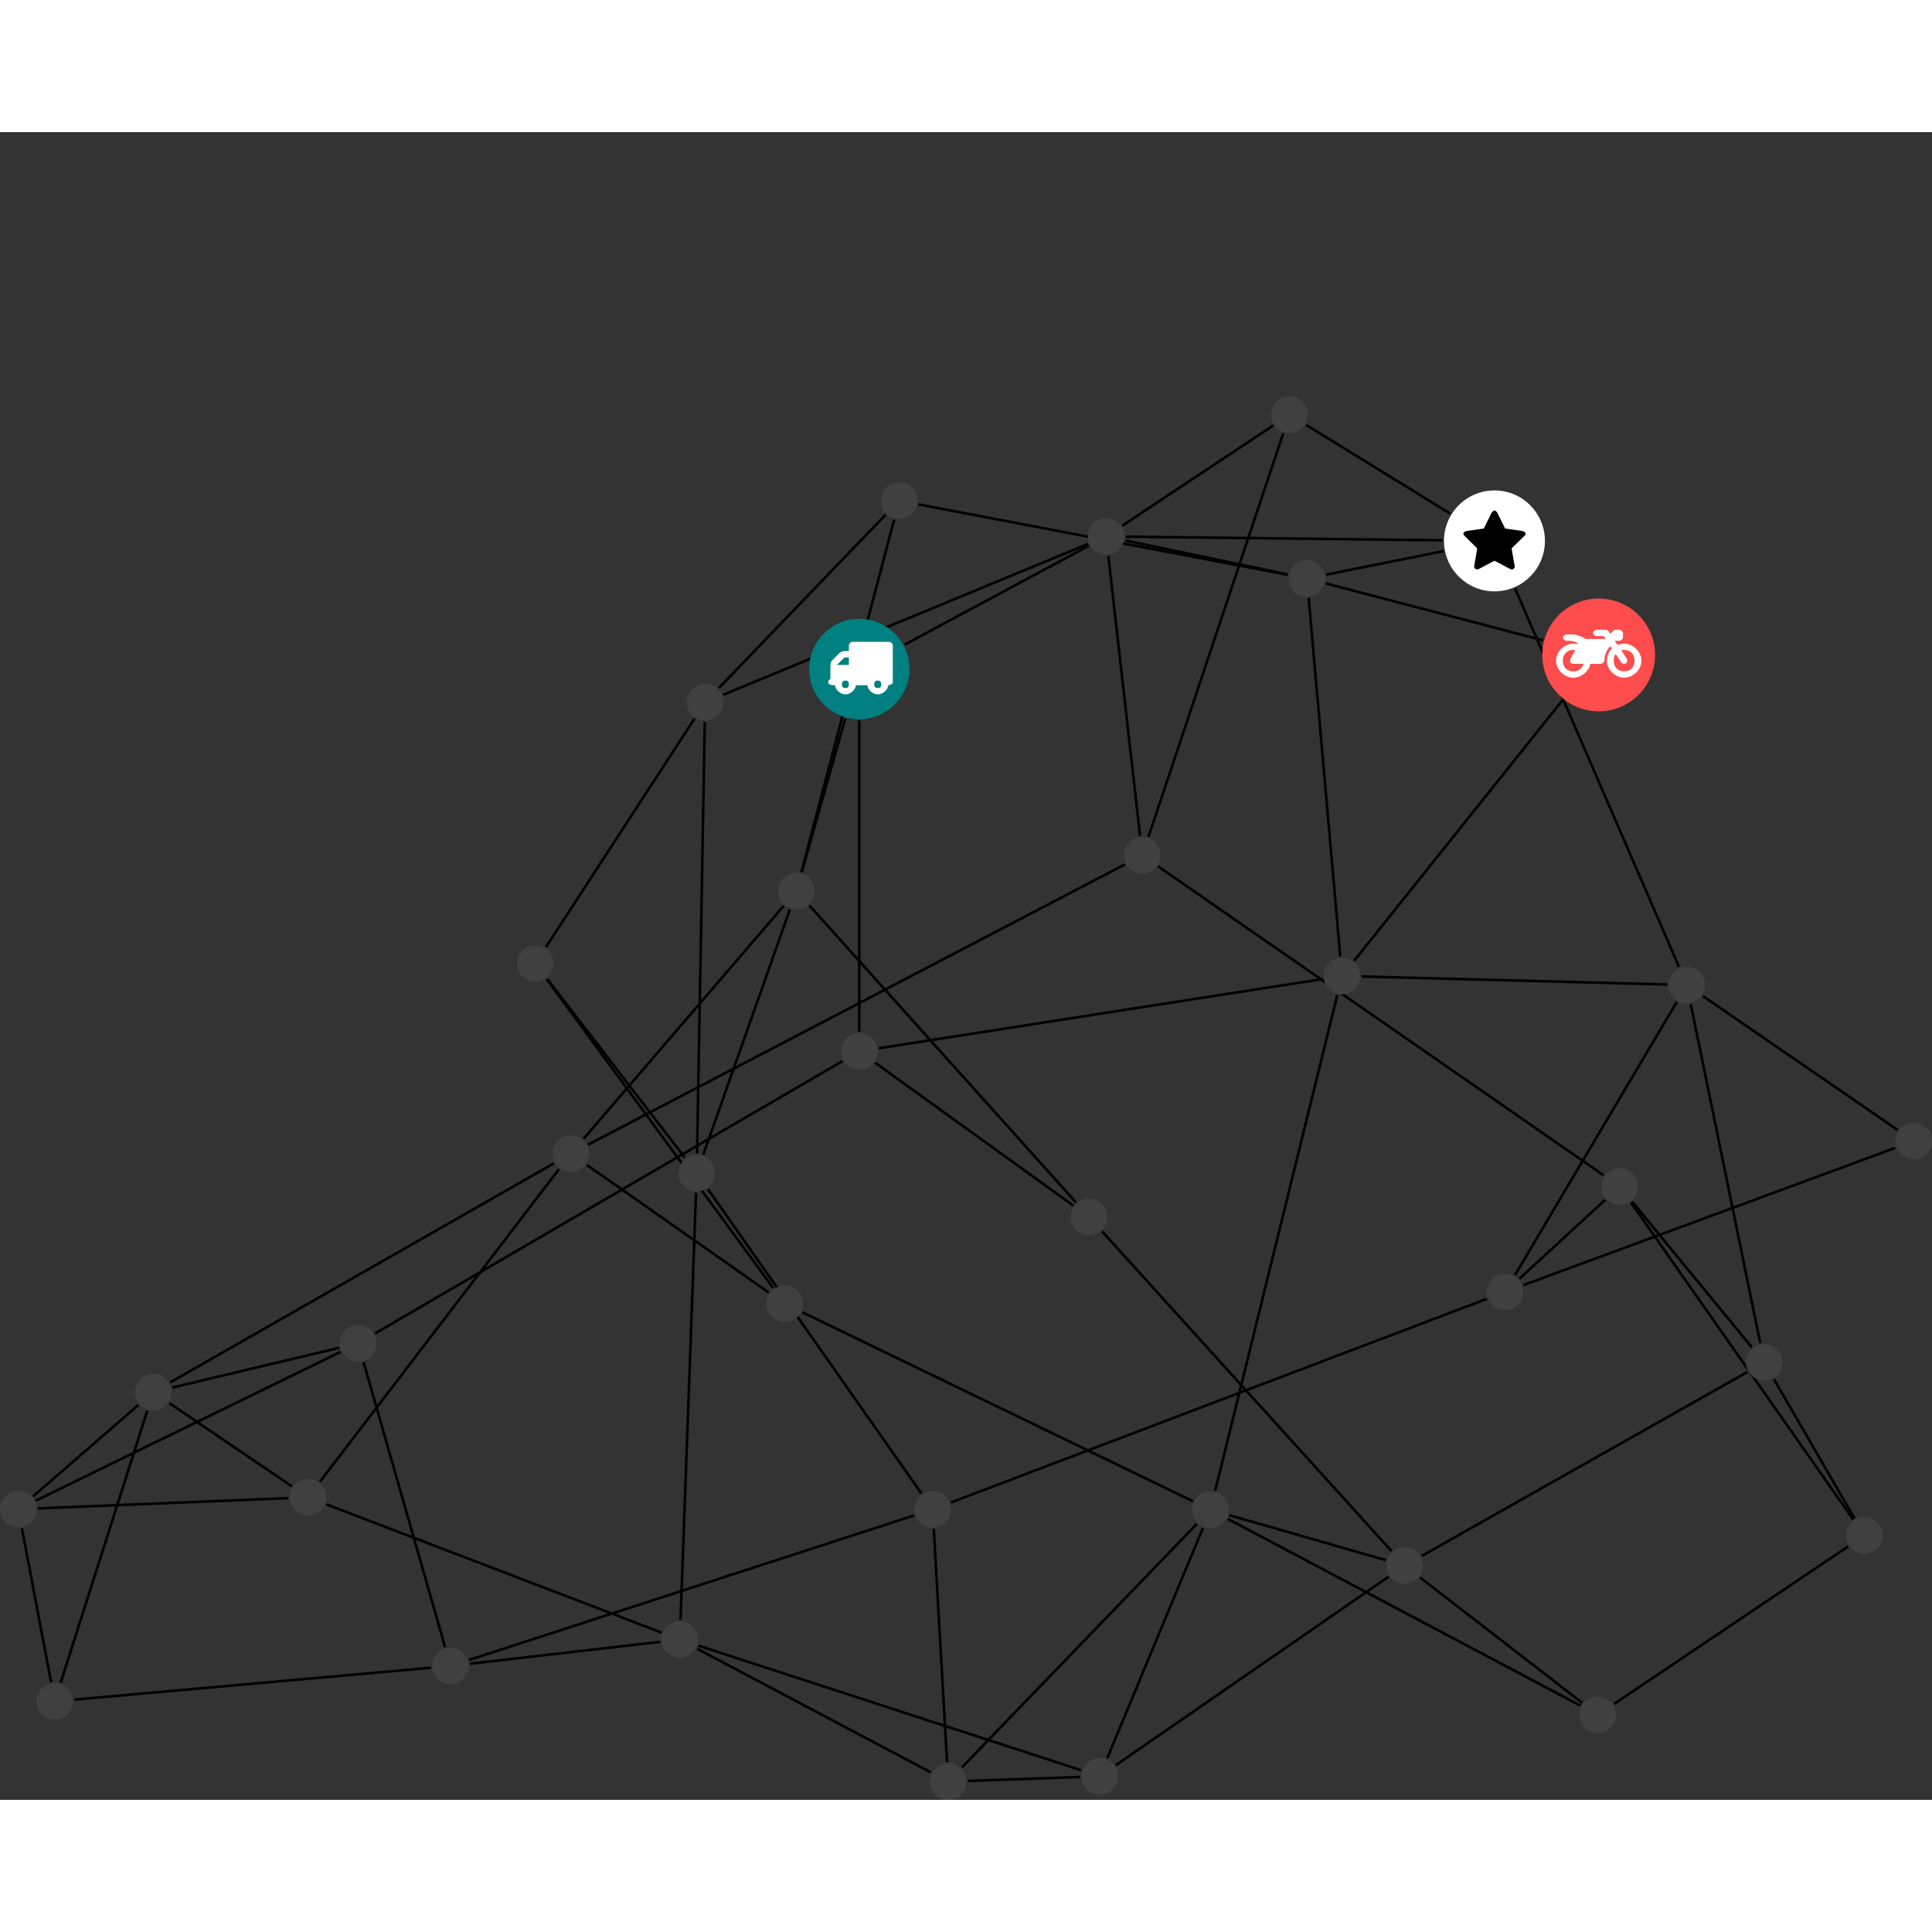 <?xml version="1.0" encoding="UTF-8"?>
<svg xmlns="http://www.w3.org/2000/svg" xmlns:xlink="http://www.w3.org/1999/xlink" width="297.614pt" height="297.614pt" viewBox="0.000 -40.706 297.614 256.907" version="1.1">
<rect x="0.000" y="-40.706" width="297.614" height="256.907" fill="#333333" stroke="none"/>
<defs>
<g>
<symbol overflow="visible" id="glyph0-0">
<path style="stroke:none;" d="M 1.422 -0.75 L 1.422 -7.922 L 3.562 -7.922 L 3.562 -0.891 L 1.422 -0.891 Z M 0.625 0 L 4.531 0 L 4.531 -8.812 L 0.438 -8.812 L 0.438 0 Z M 0.625 0 "/>
</symbol>
<symbol overflow="visible" id="glyph0-1">
<path style="stroke:none;" d="M 3.375 -0.844 C 3.375 -0.453 3.234 -0.266 2.844 -0.266 C 2.469 -0.266 2.297 -0.453 2.297 -0.844 C 2.297 -1.219 2.469 -1.422 2.844 -1.422 C 3.234 -1.422 3.375 -1.219 3.375 -0.844 Z M 1.594 -3.688 L 1.594 -3.859 C 1.594 -3.875 1.578 -3.875 1.594 -3.891 L 2.688 -4.969 C 2.703 -5 2.656 -4.984 2.688 -4.984 L 3.375 -4.984 L 3.375 -3.828 L 1.594 -3.828 Z M 8.359 -0.844 C 8.359 -0.453 8.219 -0.266 7.828 -0.266 C 7.453 -0.266 7.281 -0.453 7.281 -0.844 C 7.281 -1.219 7.453 -1.422 7.828 -1.422 C 8.219 -1.422 8.359 -1.219 8.359 -0.844 Z M 10.141 -6.891 C 10.141 -7.094 9.812 -7.391 9.609 -7.391 L 3.922 -7.391 C 3.719 -7.391 3.375 -7.094 3.375 -6.891 L 3.375 -5.969 L 2.672 -5.969 C 2.469 -5.969 2.078 -5.812 1.938 -5.672 L 0.844 -4.578 C 0.531 -4.266 0.531 -3.734 0.531 -3.328 L 0.531 -1.688 C 0.516 -1.688 0.172 -1.391 0.172 -1.203 C 0.172 -0.781 0.781 -0.703 1.062 -0.703 L 1.25 -0.703 C 1.25 -0.047 2.062 0.703 2.844 0.703 C 3.641 0.703 4.453 -0.047 4.453 -0.703 L 6.234 -0.703 C 6.234 -0.047 7.047 0.703 7.828 0.703 C 8.625 0.703 9.438 -0.047 9.438 -0.703 C 9.547 -0.703 10.141 -0.781 10.141 -1.203 Z M 10.141 -6.891 "/>
</symbol>
<symbol overflow="visible" id="glyph0-2">
<path style="stroke:none;" d="M 12.969 -2.906 C 12.844 -3.984 11.859 -5.016 10.781 -5.219 C 10.234 -5.328 9.703 -5.219 9.328 -5.031 L 8.875 -5.688 L 9.609 -5.688 C 9.812 -5.688 10.141 -5.984 10.141 -6.188 L 10.141 -6.891 C 10.141 -7.094 9.812 -7.391 9.609 -7.391 L 9.047 -7.391 C 8.969 -7.391 8.734 -7.312 8.656 -7.25 L 8.188 -6.766 L 7.891 -7.203 C 7.828 -7.281 7.594 -7.391 7.484 -7.391 L 6.078 -7.391 C 5.906 -7.391 5.547 -7.125 5.516 -6.953 C 5.484 -6.734 5.828 -6.406 6.047 -6.406 L 7.188 -6.406 L 7.484 -5.969 L 4.344 -5.969 C 4.141 -6.125 3.375 -6.672 2.141 -6.672 L 1.422 -6.672 C 1.219 -6.672 0.891 -6.375 0.891 -6.188 C 0.891 -5.984 1.219 -5.688 1.422 -5.688 L 1.781 -5.688 C 2.484 -5.688 2.906 -5.516 3.281 -5.188 L 3.25 -5.141 C 3.078 -5.188 2.797 -5.25 2.5 -5.25 C 1.109 -5.25 -0.172 -4 -0.172 -2.625 C -0.172 -1.25 1.109 0 2.5 0 C 3.75 0 4.953 -1.062 5.109 -2.141 L 6.766 -2.141 C 6.969 -2.141 7.281 -2.438 7.281 -2.625 C 7.281 -3.609 7.688 -4.391 8.219 -4.844 L 8.453 -4.5 C 7.969 -4.062 7.578 -3.203 7.672 -2.359 C 7.781 -1.172 8.969 -0.094 10.141 -0.016 C 11.703 0.094 13.156 -1.344 12.969 -2.906 Z M 2.5 -0.984 C 1.516 -0.984 0.875 -1.641 0.875 -2.625 C 0.875 -3.594 1.516 -4.281 2.5 -4.281 C 2.672 -4.281 2.844 -4.234 2.781 -4.25 L 2.047 -2.891 C 2 -2.781 2 -2.469 2.047 -2.359 C 2.125 -2.25 2.375 -2.141 2.5 -2.141 L 4.031 -2.141 C 3.891 -1.453 3.344 -0.984 2.5 -0.984 Z M 10.328 -0.984 C 9.344 -0.984 8.719 -1.641 8.719 -2.625 C 8.719 -3.109 8.859 -3.469 9.031 -3.641 L 9.906 -2.328 C 9.969 -2.219 10.203 -2.141 10.328 -2.141 C 10.391 -2.141 10.594 -2.188 10.641 -2.234 C 10.812 -2.344 10.844 -2.75 10.734 -2.922 L 9.875 -4.219 C 9.859 -4.219 10.094 -4.281 10.328 -4.281 C 11.297 -4.281 11.922 -3.594 11.922 -2.625 C 11.922 -1.641 11.297 -0.984 10.328 -0.984 Z M 10.328 -0.984 "/>
</symbol>
<symbol overflow="visible" id="glyph0-3">
<path style="stroke:none;" d="M 9.438 -5.078 C 9.438 -5.25 9.078 -5.453 8.938 -5.469 L 6.266 -5.859 L 5.078 -8.266 C 5.031 -8.375 4.75 -8.641 4.625 -8.641 C 4.5 -8.641 4.234 -8.375 4.172 -8.266 L 2.984 -5.859 L 0.312 -5.469 C 0.172 -5.453 -0.172 -5.25 -0.172 -5.078 C -0.172 -4.969 -0.062 -4.781 0.016 -4.719 L 1.969 -2.797 L 1.5 -0.062 C 1.5 -0.016 1.5 0.016 1.5 0.047 C 1.5 0.203 1.75 0.453 1.906 0.453 C 1.984 0.453 2.188 0.406 2.25 0.359 L 4.625 -0.891 L 7 0.359 C 7.062 0.406 7.266 0.453 7.344 0.453 C 7.5 0.453 7.75 0.203 7.75 0.047 C 7.75 0.016 7.75 -0.016 7.734 -0.062 L 7.266 -2.797 L 9.234 -4.719 C 9.297 -4.781 9.438 -4.969 9.438 -5.078 Z M 9.438 -5.078 "/>
</symbol>
</g>
<clipPath id="clip1">
  <path d="M 229 110 L 297.613 110 L 297.613 143 L 229 143 Z M 229 110 "/>
</clipPath>
<clipPath id="clip2">
  <path d="M 256 86 L 297.613 86 L 297.613 119 L 256 119 Z M 256 86 "/>
</clipPath>
<clipPath id="clip3">
  <path d="M 166 176 L 220 176 L 220 216.199 L 166 216.199 Z M 166 176 "/>
</clipPath>
<clipPath id="clip4">
  <path d="M 142 168 L 191 168 L 191 216.199 L 142 216.199 Z M 142 168 "/>
</clipPath>
<clipPath id="clip5">
  <path d="M 143 207 L 173 207 L 173 216.199 L 143 216.199 Z M 143 207 "/>
</clipPath>
<clipPath id="clip6">
  <path d="M 101 186 L 173 186 L 173 216.199 L 101 216.199 Z M 101 186 "/>
</clipPath>
<clipPath id="clip7">
  <path d="M 101 187 L 150 187 L 150 216.199 L 101 216.199 Z M 101 187 "/>
</clipPath>
<clipPath id="clip8">
  <path d="M 138 168 L 152 168 L 152 216.199 L 138 216.199 Z M 138 168 "/>
</clipPath>
<clipPath id="clip9">
  <path d="M 291 111 L 297.613 111 L 297.613 118 L 291 118 Z M 291 111 "/>
</clipPath>
<clipPath id="clip10">
  <path d="M 143 210 L 149 210 L 149 216.199 L 143 216.199 Z M 143 210 "/>
</clipPath>
</defs>
<g id="surface1">
<path style="fill:none;stroke-width:0.399;stroke-linecap:butt;stroke-linejoin:miter;stroke:rgb(0%,0%,0%);stroke-opacity:1;stroke-miterlimit:10;" d="M -0.001 -7.929 L -0.001 -55.87 " transform="matrix(1,0,0,-1,132.368,41.997)"/>
<path style="fill:none;stroke-width:0.399;stroke-linecap:butt;stroke-linejoin:miter;stroke:rgb(0%,0%,0%);stroke-opacity:1;stroke-miterlimit:10;" d="M 6.987 3.751 L 35.366 18.993 " transform="matrix(1,0,0,-1,132.368,41.997)"/>
<path style="fill:none;stroke-width:0.399;stroke-linecap:butt;stroke-linejoin:miter;stroke:rgb(0%,0%,0%);stroke-opacity:1;stroke-miterlimit:10;" d="M -2.161 -7.628 L -8.86 -31.292 " transform="matrix(1,0,0,-1,132.368,41.997)"/>
<path style="fill:none;stroke-width:0.399;stroke-linecap:butt;stroke-linejoin:miter;stroke:rgb(0%,0%,0%);stroke-opacity:1;stroke-miterlimit:10;" d="M 32.948 -82.648 L 2.448 -60.651 " transform="matrix(1,0,0,-1,132.368,41.997)"/>
<path style="fill:none;stroke-width:0.399;stroke-linecap:butt;stroke-linejoin:miter;stroke:rgb(0%,0%,0%);stroke-opacity:1;stroke-miterlimit:10;" d="M 37.421 -86.648 L 81.984 -135.878 " transform="matrix(1,0,0,-1,132.368,41.997)"/>
<path style="fill:none;stroke-width:0.399;stroke-linecap:butt;stroke-linejoin:miter;stroke:rgb(0%,0%,0%);stroke-opacity:1;stroke-miterlimit:10;" d="M 33.378 -82.167 L -7.669 -36.444 " transform="matrix(1,0,0,-1,132.368,41.997)"/>
<path style="fill:none;stroke-width:0.399;stroke-linecap:butt;stroke-linejoin:miter;stroke:rgb(0%,0%,0%);stroke-opacity:1;stroke-miterlimit:10;" d="M 2.984 -58.421 L 71.374 -47.757 " transform="matrix(1,0,0,-1,132.368,41.997)"/>
<path style="fill:none;stroke-width:0.399;stroke-linecap:butt;stroke-linejoin:miter;stroke:rgb(0%,0%,0%);stroke-opacity:1;stroke-miterlimit:10;" d="M -2.606 -60.405 L -74.587 -102.351 " transform="matrix(1,0,0,-1,132.368,41.997)"/>
<path style="fill:none;stroke-width:0.399;stroke-linecap:butt;stroke-linejoin:miter;stroke:rgb(0%,0%,0%);stroke-opacity:1;stroke-miterlimit:10;" d="M 108.355 -4.773 L 76.241 -44.937 " transform="matrix(1,0,0,-1,132.368,41.997)"/>
<path style="fill:none;stroke-width:0.399;stroke-linecap:butt;stroke-linejoin:miter;stroke:rgb(0%,0%,0%);stroke-opacity:1;stroke-miterlimit:10;" d="M 105.304 4.423 L 71.878 13.181 " transform="matrix(1,0,0,-1,132.368,41.997)"/>
<path style="fill:none;stroke-width:0.399;stroke-linecap:butt;stroke-linejoin:miter;stroke:rgb(0%,0%,0%);stroke-opacity:1;stroke-miterlimit:10;" d="M 74.093 -44.284 L 69.226 10.938 " transform="matrix(1,0,0,-1,132.368,41.997)"/>
<path style="fill:none;stroke-width:0.399;stroke-linecap:butt;stroke-linejoin:miter;stroke:rgb(0%,0%,0%);stroke-opacity:1;stroke-miterlimit:10;" d="M 77.374 -47.37 L 124.464 -48.597 " transform="matrix(1,0,0,-1,132.368,41.997)"/>
<path style="fill:none;stroke-width:0.399;stroke-linecap:butt;stroke-linejoin:miter;stroke:rgb(0%,0%,0%);stroke-opacity:1;stroke-miterlimit:10;" d="M 73.636 -50.222 L 54.827 -126.585 " transform="matrix(1,0,0,-1,132.368,41.997)"/>
<path style="fill:none;stroke-width:0.399;stroke-linecap:butt;stroke-linejoin:miter;stroke:rgb(0%,0%,0%);stroke-opacity:1;stroke-miterlimit:10;" d="M 65.995 14.509 L 9.101 25.364 " transform="matrix(1,0,0,-1,132.368,41.997)"/>
<path style="fill:none;stroke-width:0.399;stroke-linecap:butt;stroke-linejoin:miter;stroke:rgb(0%,0%,0%);stroke-opacity:1;stroke-miterlimit:10;" d="M 71.917 14.536 L 90.027 18.169 " transform="matrix(1,0,0,-1,132.368,41.997)"/>
<path style="fill:none;stroke-width:0.399;stroke-linecap:butt;stroke-linejoin:miter;stroke:rgb(0%,0%,0%);stroke-opacity:1;stroke-miterlimit:10;" d="M 66.007 14.563 L 40.98 19.802 " transform="matrix(1,0,0,-1,132.368,41.997)"/>
<path style="fill:none;stroke-width:0.399;stroke-linecap:butt;stroke-linejoin:miter;stroke:rgb(0%,0%,0%);stroke-opacity:1;stroke-miterlimit:10;" d="M 4.046 23.755 L -21.649 -2.948 " transform="matrix(1,0,0,-1,132.368,41.997)"/>
<path style="fill:none;stroke-width:0.399;stroke-linecap:butt;stroke-linejoin:miter;stroke:rgb(0%,0%,0%);stroke-opacity:1;stroke-miterlimit:10;" d="M 5.37 23.009 L -8.915 -31.28 " transform="matrix(1,0,0,-1,132.368,41.997)"/>
<path style="fill:none;stroke-width:0.399;stroke-linecap:butt;stroke-linejoin:miter;stroke:rgb(0%,0%,0%);stroke-opacity:1;stroke-miterlimit:10;" d="M 91.054 23.919 L 68.839 37.599 " transform="matrix(1,0,0,-1,132.368,41.997)"/>
<path style="fill:none;stroke-width:0.399;stroke-linecap:butt;stroke-linejoin:miter;stroke:rgb(0%,0%,0%);stroke-opacity:1;stroke-miterlimit:10;" d="M 89.87 19.825 L 41.042 20.384 " transform="matrix(1,0,0,-1,132.368,41.997)"/>
<path style="fill:none;stroke-width:0.399;stroke-linecap:butt;stroke-linejoin:miter;stroke:rgb(0%,0%,0%);stroke-opacity:1;stroke-miterlimit:10;" d="M 101.015 12.415 L 126.28 -45.905 " transform="matrix(1,0,0,-1,132.368,41.997)"/>
<path style="fill:none;stroke-width:0.399;stroke-linecap:butt;stroke-linejoin:miter;stroke:rgb(0%,0%,0%);stroke-opacity:1;stroke-miterlimit:10;" d="M 63.753 37.509 L 40.538 22.091 " transform="matrix(1,0,0,-1,132.368,41.997)"/>
<path style="fill:none;stroke-width:0.399;stroke-linecap:butt;stroke-linejoin:miter;stroke:rgb(0%,0%,0%);stroke-opacity:1;stroke-miterlimit:10;" d="M 65.312 36.317 L 44.546 -25.843 " transform="matrix(1,0,0,-1,132.368,41.997)"/>
<path style="fill:none;stroke-width:0.399;stroke-linecap:butt;stroke-linejoin:miter;stroke:rgb(0%,0%,0%);stroke-opacity:1;stroke-miterlimit:10;" d="M 38.366 17.419 L 43.253 -25.706 " transform="matrix(1,0,0,-1,132.368,41.997)"/>
<path style="fill:none;stroke-width:0.399;stroke-linecap:butt;stroke-linejoin:miter;stroke:rgb(0%,0%,0%);stroke-opacity:1;stroke-miterlimit:10;" d="M 35.237 19.267 L -20.954 -3.968 " transform="matrix(1,0,0,-1,132.368,41.997)"/>
<path style="fill:none;stroke-width:0.399;stroke-linecap:butt;stroke-linejoin:miter;stroke:rgb(0%,0%,0%);stroke-opacity:1;stroke-miterlimit:10;" d="M 46.069 -30.425 L 114.655 -77.991 " transform="matrix(1,0,0,-1,132.368,41.997)"/>
<path style="fill:none;stroke-width:0.399;stroke-linecap:butt;stroke-linejoin:miter;stroke:rgb(0%,0%,0%);stroke-opacity:1;stroke-miterlimit:10;" d="M 40.917 -30.101 L -41.763 -73.265 " transform="matrix(1,0,0,-1,132.368,41.997)"/>
<g clip-path="url(#clip1)" clip-rule="nonzero">
<path style="fill:none;stroke-width:0.399;stroke-linecap:butt;stroke-linejoin:miter;stroke:rgb(0%,0%,0%);stroke-opacity:1;stroke-miterlimit:10;" d="M 159.597 -73.761 L 102.3 -94.913 " transform="matrix(1,0,0,-1,132.368,41.997)"/>
</g>
<g clip-path="url(#clip2)" clip-rule="nonzero">
<path style="fill:none;stroke-width:0.399;stroke-linecap:butt;stroke-linejoin:miter;stroke:rgb(0%,0%,0%);stroke-opacity:1;stroke-miterlimit:10;" d="M 159.945 -71.007 L 129.964 -50.386 " transform="matrix(1,0,0,-1,132.368,41.997)"/>
</g>
<path style="fill:none;stroke-width:0.399;stroke-linecap:butt;stroke-linejoin:miter;stroke:rgb(0%,0%,0%);stroke-opacity:1;stroke-miterlimit:10;" d="M 101.007 -93.362 L 125.941 -51.273 " transform="matrix(1,0,0,-1,132.368,41.997)"/>
<path style="fill:none;stroke-width:0.399;stroke-linecap:butt;stroke-linejoin:miter;stroke:rgb(0%,0%,0%);stroke-opacity:1;stroke-miterlimit:10;" d="M 101.691 -93.917 L 114.917 -81.753 " transform="matrix(1,0,0,-1,132.368,41.997)"/>
<path style="fill:none;stroke-width:0.399;stroke-linecap:butt;stroke-linejoin:miter;stroke:rgb(0%,0%,0%);stroke-opacity:1;stroke-miterlimit:10;" d="M 96.648 -97.03 L 14.12 -128.39 " transform="matrix(1,0,0,-1,132.368,41.997)"/>
<path style="fill:none;stroke-width:0.399;stroke-linecap:butt;stroke-linejoin:miter;stroke:rgb(0%,0%,0%);stroke-opacity:1;stroke-miterlimit:10;" d="M 128.085 -51.632 L 138.796 -103.862 " transform="matrix(1,0,0,-1,132.368,41.997)"/>
<path style="fill:none;stroke-width:0.399;stroke-linecap:butt;stroke-linejoin:miter;stroke:rgb(0%,0%,0%);stroke-opacity:1;stroke-miterlimit:10;" d="M 118.87 -82.183 L 153.101 -131.007 " transform="matrix(1,0,0,-1,132.368,41.997)"/>
<path style="fill:none;stroke-width:0.399;stroke-linecap:butt;stroke-linejoin:miter;stroke:rgb(0%,0%,0%);stroke-opacity:1;stroke-miterlimit:10;" d="M 119.05 -82.042 L 137.487 -104.487 " transform="matrix(1,0,0,-1,132.368,41.997)"/>
<path style="fill:none;stroke-width:0.399;stroke-linecap:butt;stroke-linejoin:miter;stroke:rgb(0%,0%,0%);stroke-opacity:1;stroke-miterlimit:10;" d="M 153.323 -130.866 L 140.917 -109.429 " transform="matrix(1,0,0,-1,132.368,41.997)"/>
<path style="fill:none;stroke-width:0.399;stroke-linecap:butt;stroke-linejoin:miter;stroke:rgb(0%,0%,0%);stroke-opacity:1;stroke-miterlimit:10;" d="M 152.331 -135.163 L 116.265 -159.425 " transform="matrix(1,0,0,-1,132.368,41.997)"/>
<path style="fill:none;stroke-width:0.399;stroke-linecap:butt;stroke-linejoin:miter;stroke:rgb(0%,0%,0%);stroke-opacity:1;stroke-miterlimit:10;" d="M 136.777 -108.304 L 86.636 -136.632 " transform="matrix(1,0,0,-1,132.368,41.997)"/>
<path style="fill:none;stroke-width:0.399;stroke-linecap:butt;stroke-linejoin:miter;stroke:rgb(0%,0%,0%);stroke-opacity:1;stroke-miterlimit:10;" d="M 111.374 -159.265 L 86.398 -139.96 " transform="matrix(1,0,0,-1,132.368,41.997)"/>
<path style="fill:none;stroke-width:0.399;stroke-linecap:butt;stroke-linejoin:miter;stroke:rgb(0%,0%,0%);stroke-opacity:1;stroke-miterlimit:10;" d="M 111.097 -159.694 L 56.773 -130.929 " transform="matrix(1,0,0,-1,132.368,41.997)"/>
<path style="fill:none;stroke-width:0.399;stroke-linecap:butt;stroke-linejoin:miter;stroke:rgb(0%,0%,0%);stroke-opacity:1;stroke-miterlimit:10;" d="M 81.109 -137.28 L 57.003 -130.351 " transform="matrix(1,0,0,-1,132.368,41.997)"/>
<g clip-path="url(#clip3)" clip-rule="nonzero">
<path style="fill:none;stroke-width:0.399;stroke-linecap:butt;stroke-linejoin:miter;stroke:rgb(0%,0%,0%);stroke-opacity:1;stroke-miterlimit:10;" d="M 81.527 -139.831 L 39.523 -168.858 " transform="matrix(1,0,0,-1,132.368,41.997)"/>
</g>
<path style="fill:none;stroke-width:0.399;stroke-linecap:butt;stroke-linejoin:miter;stroke:rgb(0%,0%,0%);stroke-opacity:1;stroke-miterlimit:10;" d="M 52.944 -132.304 L 38.198 -167.788 " transform="matrix(1,0,0,-1,132.368,41.997)"/>
<g clip-path="url(#clip4)" clip-rule="nonzero">
<path style="fill:none;stroke-width:0.399;stroke-linecap:butt;stroke-linejoin:miter;stroke:rgb(0%,0%,0%);stroke-opacity:1;stroke-miterlimit:10;" d="M 52.007 -131.687 L 15.792 -169.218 " transform="matrix(1,0,0,-1,132.368,41.997)"/>
</g>
<path style="fill:none;stroke-width:0.399;stroke-linecap:butt;stroke-linejoin:miter;stroke:rgb(0%,0%,0%);stroke-opacity:1;stroke-miterlimit:10;" d="M 51.386 -128.202 L -8.759 -99.093 " transform="matrix(1,0,0,-1,132.368,41.997)"/>
<g clip-path="url(#clip5)" clip-rule="nonzero">
<path style="fill:none;stroke-width:0.399;stroke-linecap:butt;stroke-linejoin:miter;stroke:rgb(0%,0%,0%);stroke-opacity:1;stroke-miterlimit:10;" d="M 34.027 -170.679 L 16.71 -171.284 " transform="matrix(1,0,0,-1,132.368,41.997)"/>
</g>
<g clip-path="url(#clip6)" clip-rule="nonzero">
<path style="fill:none;stroke-width:0.399;stroke-linecap:butt;stroke-linejoin:miter;stroke:rgb(0%,0%,0%);stroke-opacity:1;stroke-miterlimit:10;" d="M 34.171 -169.64 L -24.778 -150.448 " transform="matrix(1,0,0,-1,132.368,41.997)"/>
</g>
<g clip-path="url(#clip7)" clip-rule="nonzero">
<path style="fill:none;stroke-width:0.399;stroke-linecap:butt;stroke-linejoin:miter;stroke:rgb(0%,0%,0%);stroke-opacity:1;stroke-miterlimit:10;" d="M 11.027 -169.976 L -24.977 -150.925 " transform="matrix(1,0,0,-1,132.368,41.997)"/>
</g>
<g clip-path="url(#clip8)" clip-rule="nonzero">
<path style="fill:none;stroke-width:0.399;stroke-linecap:butt;stroke-linejoin:miter;stroke:rgb(0%,0%,0%);stroke-opacity:1;stroke-miterlimit:10;" d="M 13.523 -168.374 L 11.472 -132.476 " transform="matrix(1,0,0,-1,132.368,41.997)"/>
</g>
<path style="fill:none;stroke-width:0.399;stroke-linecap:butt;stroke-linejoin:miter;stroke:rgb(0%,0%,0%);stroke-opacity:1;stroke-miterlimit:10;" d="M -30.645 -149.858 L -59.973 -153.233 " transform="matrix(1,0,0,-1,132.368,41.997)"/>
<path style="fill:none;stroke-width:0.399;stroke-linecap:butt;stroke-linejoin:miter;stroke:rgb(0%,0%,0%);stroke-opacity:1;stroke-miterlimit:10;" d="M -30.466 -148.437 L -82.095 -128.675 " transform="matrix(1,0,0,-1,132.368,41.997)"/>
<path style="fill:none;stroke-width:0.399;stroke-linecap:butt;stroke-linejoin:miter;stroke:rgb(0%,0%,0%);stroke-opacity:1;stroke-miterlimit:10;" d="M -27.536 -146.499 L -25.149 -80.667 " transform="matrix(1,0,0,-1,132.368,41.997)"/>
<path style="fill:none;stroke-width:0.399;stroke-linecap:butt;stroke-linejoin:miter;stroke:rgb(0%,0%,0%);stroke-opacity:1;stroke-miterlimit:10;" d="M 8.429 -130.394 L -60.098 -152.644 " transform="matrix(1,0,0,-1,132.368,41.997)"/>
<path style="fill:none;stroke-width:0.399;stroke-linecap:butt;stroke-linejoin:miter;stroke:rgb(0%,0%,0%);stroke-opacity:1;stroke-miterlimit:10;" d="M 9.566 -126.991 L -23.309 -80.124 " transform="matrix(1,0,0,-1,132.368,41.997)"/>
<path style="fill:none;stroke-width:0.399;stroke-linecap:butt;stroke-linejoin:miter;stroke:rgb(0%,0%,0%);stroke-opacity:1;stroke-miterlimit:10;" d="M -65.977 -153.847 L -120.93 -158.761 " transform="matrix(1,0,0,-1,132.368,41.997)"/>
<path style="fill:none;stroke-width:0.399;stroke-linecap:butt;stroke-linejoin:miter;stroke:rgb(0%,0%,0%);stroke-opacity:1;stroke-miterlimit:10;" d="M -63.802 -150.675 L -76.364 -106.773 " transform="matrix(1,0,0,-1,132.368,41.997)"/>
<path style="fill:none;stroke-width:0.399;stroke-linecap:butt;stroke-linejoin:miter;stroke:rgb(0%,0%,0%);stroke-opacity:1;stroke-miterlimit:10;" d="M -124.501 -156.062 L -128.989 -132.394 " transform="matrix(1,0,0,-1,132.368,41.997)"/>
<path style="fill:none;stroke-width:0.399;stroke-linecap:butt;stroke-linejoin:miter;stroke:rgb(0%,0%,0%);stroke-opacity:1;stroke-miterlimit:10;" d="M -123.02 -156.151 L -109.684 -114.269 " transform="matrix(1,0,0,-1,132.368,41.997)"/>
<path style="fill:none;stroke-width:0.399;stroke-linecap:butt;stroke-linejoin:miter;stroke:rgb(0%,0%,0%);stroke-opacity:1;stroke-miterlimit:10;" d="M -79.907 -105.194 L -126.841 -128.105 " transform="matrix(1,0,0,-1,132.368,41.997)"/>
<path style="fill:none;stroke-width:0.399;stroke-linecap:butt;stroke-linejoin:miter;stroke:rgb(0%,0%,0%);stroke-opacity:1;stroke-miterlimit:10;" d="M -80.134 -104.569 L -105.833 -110.694 " transform="matrix(1,0,0,-1,132.368,41.997)"/>
<path style="fill:none;stroke-width:0.399;stroke-linecap:butt;stroke-linejoin:miter;stroke:rgb(0%,0%,0%);stroke-opacity:1;stroke-miterlimit:10;" d="M -127.274 -127.452 L -111.048 -113.374 " transform="matrix(1,0,0,-1,132.368,41.997)"/>
<path style="fill:none;stroke-width:0.399;stroke-linecap:butt;stroke-linejoin:miter;stroke:rgb(0%,0%,0%);stroke-opacity:1;stroke-miterlimit:10;" d="M -126.536 -129.304 L -87.93 -127.718 " transform="matrix(1,0,0,-1,132.368,41.997)"/>
<path style="fill:none;stroke-width:0.399;stroke-linecap:butt;stroke-linejoin:miter;stroke:rgb(0%,0%,0%);stroke-opacity:1;stroke-miterlimit:10;" d="M -106.27 -113.089 L -87.411 -125.898 " transform="matrix(1,0,0,-1,132.368,41.997)"/>
<path style="fill:none;stroke-width:0.399;stroke-linecap:butt;stroke-linejoin:miter;stroke:rgb(0%,0%,0%);stroke-opacity:1;stroke-miterlimit:10;" d="M -106.145 -109.898 L -47.059 -76.155 " transform="matrix(1,0,0,-1,132.368,41.997)"/>
<path style="fill:none;stroke-width:0.399;stroke-linecap:butt;stroke-linejoin:miter;stroke:rgb(0%,0%,0%);stroke-opacity:1;stroke-miterlimit:10;" d="M -83.083 -125.198 L -46.27 -77.058 " transform="matrix(1,0,0,-1,132.368,41.997)"/>
<path style="fill:none;stroke-width:0.399;stroke-linecap:butt;stroke-linejoin:miter;stroke:rgb(0%,0%,0%);stroke-opacity:1;stroke-miterlimit:10;" d="M -41.966 -76.394 L -13.946 -96.046 " transform="matrix(1,0,0,-1,132.368,41.997)"/>
<path style="fill:none;stroke-width:0.399;stroke-linecap:butt;stroke-linejoin:miter;stroke:rgb(0%,0%,0%);stroke-opacity:1;stroke-miterlimit:10;" d="M -42.47 -72.37 L -11.649 -36.487 " transform="matrix(1,0,0,-1,132.368,41.997)"/>
<path style="fill:none;stroke-width:0.399;stroke-linecap:butt;stroke-linejoin:miter;stroke:rgb(0%,0%,0%);stroke-opacity:1;stroke-miterlimit:10;" d="M -13.259 -95.347 L -48.126 -47.8 " transform="matrix(1,0,0,-1,132.368,41.997)"/>
<path style="fill:none;stroke-width:0.399;stroke-linecap:butt;stroke-linejoin:miter;stroke:rgb(0%,0%,0%);stroke-opacity:1;stroke-miterlimit:10;" d="M -48.266 -42.835 L -25.388 -7.651 " transform="matrix(1,0,0,-1,132.368,41.997)"/>
<path style="fill:none;stroke-width:0.399;stroke-linecap:butt;stroke-linejoin:miter;stroke:rgb(0%,0%,0%);stroke-opacity:1;stroke-miterlimit:10;" d="M -48.071 -47.757 L -26.884 -75.265 " transform="matrix(1,0,0,-1,132.368,41.997)"/>
<path style="fill:none;stroke-width:0.399;stroke-linecap:butt;stroke-linejoin:miter;stroke:rgb(0%,0%,0%);stroke-opacity:1;stroke-miterlimit:10;" d="M -23.798 -8.14 L -24.989 -74.636 " transform="matrix(1,0,0,-1,132.368,41.997)"/>
<path style="fill:none;stroke-width:0.399;stroke-linecap:butt;stroke-linejoin:miter;stroke:rgb(0%,0%,0%);stroke-opacity:1;stroke-miterlimit:10;" d="M -24.036 -74.808 L -10.688 -37.042 " transform="matrix(1,0,0,-1,132.368,41.997)"/>
<path style=" stroke:none;fill-rule:nonzero;fill:rgb(0%,50%,50%);fill-opacity:1;" d="M 140.098 41.996 C 140.098 37.73 136.637 34.27 132.367 34.27 C 128.098 34.27 124.641 37.73 124.641 41.996 C 124.641 46.266 128.098 49.727 132.367 49.727 C 136.637 49.727 140.098 46.266 140.098 41.996 Z M 140.098 41.996 "/>
<g style="fill:rgb(100%,100%,100%);fill-opacity:1;">
  <use xlink:href="#glyph0-1" x="127.387" y="45.2"/>
</g>
<path style=" stroke:none;fill-rule:nonzero;fill:rgb(25%,25%,25%);fill-opacity:1;" d="M 170.578 126.41 C 170.578 124.852 169.32 123.59 167.762 123.59 C 166.207 123.59 164.945 124.852 164.945 126.41 C 164.945 127.965 166.207 129.227 167.762 129.227 C 169.32 129.227 170.578 127.965 170.578 126.41 Z M 170.578 126.41 "/>
<path style=" stroke:none;fill-rule:nonzero;fill:rgb(25%,25%,25%);fill-opacity:1;" d="M 135.188 100.883 C 135.188 99.328 133.926 98.066 132.367 98.066 C 130.812 98.066 129.551 99.328 129.551 100.883 C 129.551 102.441 130.812 103.703 132.367 103.703 C 133.926 103.703 135.188 102.441 135.188 100.883 Z M 135.188 100.883 "/>
<path style=" stroke:none;fill-rule:nonzero;fill:rgb(100%,29.999%,29.999%);fill-opacity:1;" d="M 254.957 39.828 C 254.957 35.031 251.066 31.141 246.27 31.141 C 241.473 31.141 237.582 35.031 237.582 39.828 C 237.582 44.625 241.473 48.516 246.27 48.516 C 251.066 48.516 254.957 44.625 254.957 39.828 Z M 254.957 39.828 "/>
<g style="fill:rgb(100%,100%,100%);fill-opacity:1;">
  <use xlink:href="#glyph0-2" x="239.868" y="43.34"/>
</g>
<path style=" stroke:none;fill-rule:nonzero;fill:rgb(25%,25%,25%);fill-opacity:1;" d="M 209.543 89.289 C 209.543 87.734 208.281 86.473 206.723 86.473 C 205.168 86.473 203.906 87.734 203.906 89.289 C 203.906 90.844 205.168 92.105 206.723 92.105 C 208.281 92.105 209.543 90.844 209.543 89.289 Z M 209.543 89.289 "/>
<path style=" stroke:none;fill-rule:nonzero;fill:rgb(25%,25%,25%);fill-opacity:1;" d="M 204.145 28.055 C 204.145 26.496 202.883 25.234 201.324 25.234 C 199.77 25.234 198.508 26.496 198.508 28.055 C 198.508 29.609 199.77 30.871 201.324 30.871 C 202.883 30.871 204.145 29.609 204.145 28.055 Z M 204.145 28.055 "/>
<path style=" stroke:none;fill-rule:nonzero;fill:rgb(25%,25%,25%);fill-opacity:1;" d="M 141.324 16.07 C 141.324 14.512 140.062 13.25 138.504 13.25 C 136.949 13.25 135.688 14.512 135.688 16.07 C 135.688 17.625 136.949 18.887 138.504 18.887 C 140.062 18.887 141.324 17.625 141.324 16.07 Z M 141.324 16.07 "/>
<path style=" stroke:none;fill-rule:nonzero;fill:rgb(100%,100%,100%);fill-opacity:1;" d="M 237.988 22.262 C 237.988 17.969 234.508 14.488 230.215 14.488 C 225.918 14.488 222.438 17.969 222.438 22.262 C 222.438 26.555 225.918 30.039 230.215 30.039 C 234.508 30.039 237.988 26.555 237.988 22.262 Z M 237.988 22.262 "/>
<g style="fill:rgb(0%,0%,0%);fill-opacity:1;">
  <use xlink:href="#glyph0-3" x="225.59" y="26.212"/>
</g>
<path style=" stroke:none;fill-rule:nonzero;fill:rgb(25%,25%,25%);fill-opacity:1;" d="M 201.453 2.816 C 201.453 1.262 200.191 0 198.637 0 C 197.078 0 195.816 1.262 195.816 2.816 C 195.816 4.375 197.078 5.637 198.637 5.637 C 200.191 5.637 201.453 4.375 201.453 2.816 Z M 201.453 2.816 "/>
<path style=" stroke:none;fill-rule:nonzero;fill:rgb(25%,25%,25%);fill-opacity:1;" d="M 173.211 21.578 C 173.211 20.023 171.949 18.762 170.395 18.762 C 168.836 18.762 167.574 20.023 167.574 21.578 C 167.574 23.137 168.836 24.398 170.395 24.398 C 171.949 24.398 173.211 23.137 173.211 21.578 Z M 173.211 21.578 "/>
<path style=" stroke:none;fill-rule:nonzero;fill:rgb(25%,25%,25%);fill-opacity:1;" d="M 178.777 70.703 C 178.777 69.148 177.516 67.887 175.961 67.887 C 174.402 67.887 173.141 69.148 173.141 70.703 C 173.141 72.258 174.402 73.52 175.961 73.52 C 177.516 73.52 178.777 72.258 178.777 70.703 Z M 178.777 70.703 "/>
<g clip-path="url(#clip9)" clip-rule="nonzero">
<path style=" stroke:none;fill-rule:nonzero;fill:rgb(25%,25%,25%);fill-opacity:1;" d="M 297.613 114.715 C 297.613 113.156 296.352 111.895 294.797 111.895 C 293.238 111.895 291.977 113.156 291.977 114.715 C 291.977 116.27 293.238 117.531 294.797 117.531 C 296.352 117.531 297.613 116.27 297.613 114.715 Z M 297.613 114.715 "/>
</g>
<path style=" stroke:none;fill-rule:nonzero;fill:rgb(25%,25%,25%);fill-opacity:1;" d="M 234.652 137.953 C 234.652 136.398 233.391 135.137 231.836 135.137 C 230.277 135.137 229.016 136.398 229.016 137.953 C 229.016 139.512 230.277 140.773 231.836 140.773 C 233.391 140.773 234.652 139.512 234.652 137.953 Z M 234.652 137.953 "/>
<path style=" stroke:none;fill-rule:nonzero;fill:rgb(25%,25%,25%);fill-opacity:1;" d="M 262.664 90.672 C 262.664 89.117 261.402 87.855 259.844 87.855 C 258.289 87.855 257.027 89.117 257.027 90.672 C 257.027 92.23 258.289 93.492 259.844 93.492 C 261.402 93.492 262.664 92.23 262.664 90.672 Z M 262.664 90.672 "/>
<path style=" stroke:none;fill-rule:nonzero;fill:rgb(25%,25%,25%);fill-opacity:1;" d="M 252.32 121.707 C 252.32 120.152 251.059 118.891 249.504 118.891 C 247.945 118.891 246.684 120.152 246.684 121.707 C 246.684 123.262 247.945 124.523 249.504 124.523 C 251.059 124.523 252.32 123.262 252.32 121.707 Z M 252.32 121.707 "/>
<path style=" stroke:none;fill-rule:nonzero;fill:rgb(25%,25%,25%);fill-opacity:1;" d="M 290.02 175.477 C 290.02 173.918 288.758 172.656 287.199 172.656 C 285.645 172.656 284.383 173.918 284.383 175.477 C 284.383 177.031 285.645 178.293 287.199 178.293 C 288.758 178.293 290.02 177.031 290.02 175.477 Z M 290.02 175.477 "/>
<path style=" stroke:none;fill-rule:nonzero;fill:rgb(25%,25%,25%);fill-opacity:1;" d="M 274.59 148.812 C 274.59 147.258 273.328 145.996 271.77 145.996 C 270.215 145.996 268.953 147.258 268.953 148.812 C 268.953 150.371 270.215 151.633 271.77 151.633 C 273.328 151.633 274.59 150.371 274.59 148.812 Z M 274.59 148.812 "/>
<path style=" stroke:none;fill-rule:nonzero;fill:rgb(25%,25%,25%);fill-opacity:1;" d="M 248.945 203.105 C 248.945 201.547 247.684 200.285 246.129 200.285 C 244.574 200.285 243.312 201.547 243.312 203.105 C 243.312 204.66 244.574 205.922 246.129 205.922 C 247.684 205.922 248.945 204.66 248.945 203.105 Z M 248.945 203.105 "/>
<path style=" stroke:none;fill-rule:nonzero;fill:rgb(25%,25%,25%);fill-opacity:1;" d="M 219.195 180.113 C 219.195 178.555 217.934 177.293 216.375 177.293 C 214.82 177.293 213.559 178.555 213.559 180.113 C 213.559 181.668 214.82 182.93 216.375 182.93 C 217.934 182.93 219.195 181.668 219.195 180.113 Z M 219.195 180.113 "/>
<path style=" stroke:none;fill-rule:nonzero;fill:rgb(25%,25%,25%);fill-opacity:1;" d="M 189.289 171.512 C 189.289 169.953 188.027 168.691 186.473 168.691 C 184.914 168.691 183.652 169.953 183.652 171.512 C 183.652 173.066 184.914 174.328 186.473 174.328 C 188.027 174.328 189.289 173.066 189.289 171.512 Z M 189.289 171.512 "/>
<path style=" stroke:none;fill-rule:nonzero;fill:rgb(25%,25%,25%);fill-opacity:1;" d="M 172.227 212.57 C 172.227 211.016 170.965 209.754 169.406 209.754 C 167.852 209.754 166.59 211.016 166.59 212.57 C 166.59 214.129 167.852 215.391 169.406 215.391 C 170.965 215.391 172.227 214.129 172.227 212.57 Z M 172.227 212.57 "/>
<g clip-path="url(#clip10)" clip-rule="nonzero">
<path style=" stroke:none;fill-rule:nonzero;fill:rgb(25%,25%,25%);fill-opacity:1;" d="M 148.883 213.383 C 148.883 211.828 147.621 210.566 146.062 210.566 C 144.508 210.566 143.246 211.828 143.246 213.383 C 143.246 214.938 144.508 216.199 146.062 216.199 C 147.621 216.199 148.883 214.938 148.883 213.383 Z M 148.883 213.383 "/>
</g>
<path style=" stroke:none;fill-rule:nonzero;fill:rgb(25%,25%,25%);fill-opacity:1;" d="M 107.539 191.512 C 107.539 189.953 106.277 188.691 104.723 188.691 C 103.164 188.691 101.902 189.953 101.902 191.512 C 101.902 193.066 103.164 194.328 104.723 194.328 C 106.277 194.328 107.539 193.066 107.539 191.512 Z M 107.539 191.512 "/>
<path style=" stroke:none;fill-rule:nonzero;fill:rgb(25%,25%,25%);fill-opacity:1;" d="M 146.484 171.457 C 146.484 169.902 145.223 168.641 143.664 168.641 C 142.109 168.641 140.848 169.902 140.848 171.457 C 140.848 173.016 142.109 174.277 143.664 174.277 C 145.223 174.277 146.484 173.016 146.484 171.457 Z M 146.484 171.457 "/>
<path style=" stroke:none;fill-rule:nonzero;fill:rgb(25%,25%,25%);fill-opacity:1;" d="M 72.215 195.574 C 72.215 194.016 70.953 192.754 69.398 192.754 C 67.84 192.754 66.578 194.016 66.578 195.574 C 66.578 197.129 67.84 198.391 69.398 198.391 C 70.953 198.391 72.215 197.129 72.215 195.574 Z M 72.215 195.574 "/>
<path style=" stroke:none;fill-rule:nonzero;fill:rgb(25%,25%,25%);fill-opacity:1;" d="M 11.25 201.023 C 11.25 199.465 9.988 198.203 8.434 198.203 C 6.875 198.203 5.613 199.465 5.613 201.023 C 5.613 202.578 6.875 203.84 8.434 203.84 C 9.988 203.84 11.25 202.578 11.25 201.023 Z M 11.25 201.023 "/>
<path style=" stroke:none;fill-rule:nonzero;fill:rgb(25%,25%,25%);fill-opacity:1;" d="M 57.992 145.867 C 57.992 144.312 56.73 143.051 55.172 143.051 C 53.617 143.051 52.355 144.312 52.355 145.867 C 52.355 147.426 53.617 148.688 55.172 148.688 C 56.73 148.688 57.992 147.426 57.992 145.867 Z M 57.992 145.867 "/>
<path style=" stroke:none;fill-rule:nonzero;fill:rgb(25%,25%,25%);fill-opacity:1;" d="M 5.637 171.426 C 5.637 169.867 4.375 168.605 2.816 168.605 C 1.262 168.605 0 169.867 0 171.426 C 0 172.98 1.262 174.242 2.816 174.242 C 4.375 174.242 5.637 172.98 5.637 171.426 Z M 5.637 171.426 "/>
<path style=" stroke:none;fill-rule:nonzero;fill:rgb(25%,25%,25%);fill-opacity:1;" d="M 26.422 153.391 C 26.422 151.836 25.16 150.574 23.602 150.574 C 22.047 150.574 20.785 151.836 20.785 153.391 C 20.785 154.949 22.047 156.211 23.602 156.211 C 25.16 156.211 26.422 154.949 26.422 153.391 Z M 26.422 153.391 "/>
<path style=" stroke:none;fill-rule:nonzero;fill:rgb(25%,25%,25%);fill-opacity:1;" d="M 50.273 169.59 C 50.273 168.035 49.012 166.773 47.453 166.773 C 45.898 166.773 44.637 168.035 44.637 169.59 C 44.637 171.148 45.898 172.41 47.453 172.41 C 49.012 172.41 50.273 171.148 50.273 169.59 Z M 50.273 169.59 "/>
<path style=" stroke:none;fill-rule:nonzero;fill:rgb(25%,25%,25%);fill-opacity:1;" d="M 90.75 116.656 C 90.75 115.102 89.488 113.84 87.93 113.84 C 86.375 113.84 85.113 115.102 85.113 116.656 C 85.113 118.211 86.375 119.473 87.93 119.473 C 89.488 119.473 90.75 118.211 90.75 116.656 Z M 90.75 116.656 "/>
<path style=" stroke:none;fill-rule:nonzero;fill:rgb(25%,25%,25%);fill-opacity:1;" d="M 123.711 139.773 C 123.711 138.219 122.449 136.957 120.895 136.957 C 119.336 136.957 118.074 138.219 118.074 139.773 C 118.074 141.332 119.336 142.594 120.895 142.594 C 122.449 142.594 123.711 141.332 123.711 139.773 Z M 123.711 139.773 "/>
<path style=" stroke:none;fill-rule:nonzero;fill:rgb(25%,25%,25%);fill-opacity:1;" d="M 85.273 87.363 C 85.273 85.805 84.012 84.547 82.457 84.547 C 80.902 84.547 79.641 85.805 79.641 87.363 C 79.641 88.918 80.902 90.18 82.457 90.18 C 84.012 90.18 85.273 88.918 85.273 87.363 Z M 85.273 87.363 "/>
<path style=" stroke:none;fill-rule:nonzero;fill:rgb(25%,25%,25%);fill-opacity:1;" d="M 111.445 47.121 C 111.445 45.562 110.184 44.301 108.625 44.301 C 107.07 44.301 105.809 45.562 105.809 47.121 C 105.809 48.676 107.07 49.938 108.625 49.938 C 110.184 49.938 111.445 48.676 111.445 47.121 Z M 111.445 47.121 "/>
<path style=" stroke:none;fill-rule:nonzero;fill:rgb(25%,25%,25%);fill-opacity:1;" d="M 110.145 119.648 C 110.145 118.094 108.883 116.832 107.324 116.832 C 105.77 116.832 104.508 118.094 104.508 119.648 C 104.508 121.207 105.77 122.469 107.324 122.469 C 108.883 122.469 110.145 121.207 110.145 119.648 Z M 110.145 119.648 "/>
<path style=" stroke:none;fill-rule:nonzero;fill:rgb(25%,25%,25%);fill-opacity:1;" d="M 125.504 76.195 C 125.504 74.637 124.242 73.375 122.684 73.375 C 121.129 73.375 119.867 74.637 119.867 76.195 C 119.867 77.75 121.129 79.012 122.684 79.012 C 124.242 79.012 125.504 77.75 125.504 76.195 Z M 125.504 76.195 "/>
</g>
</svg>
